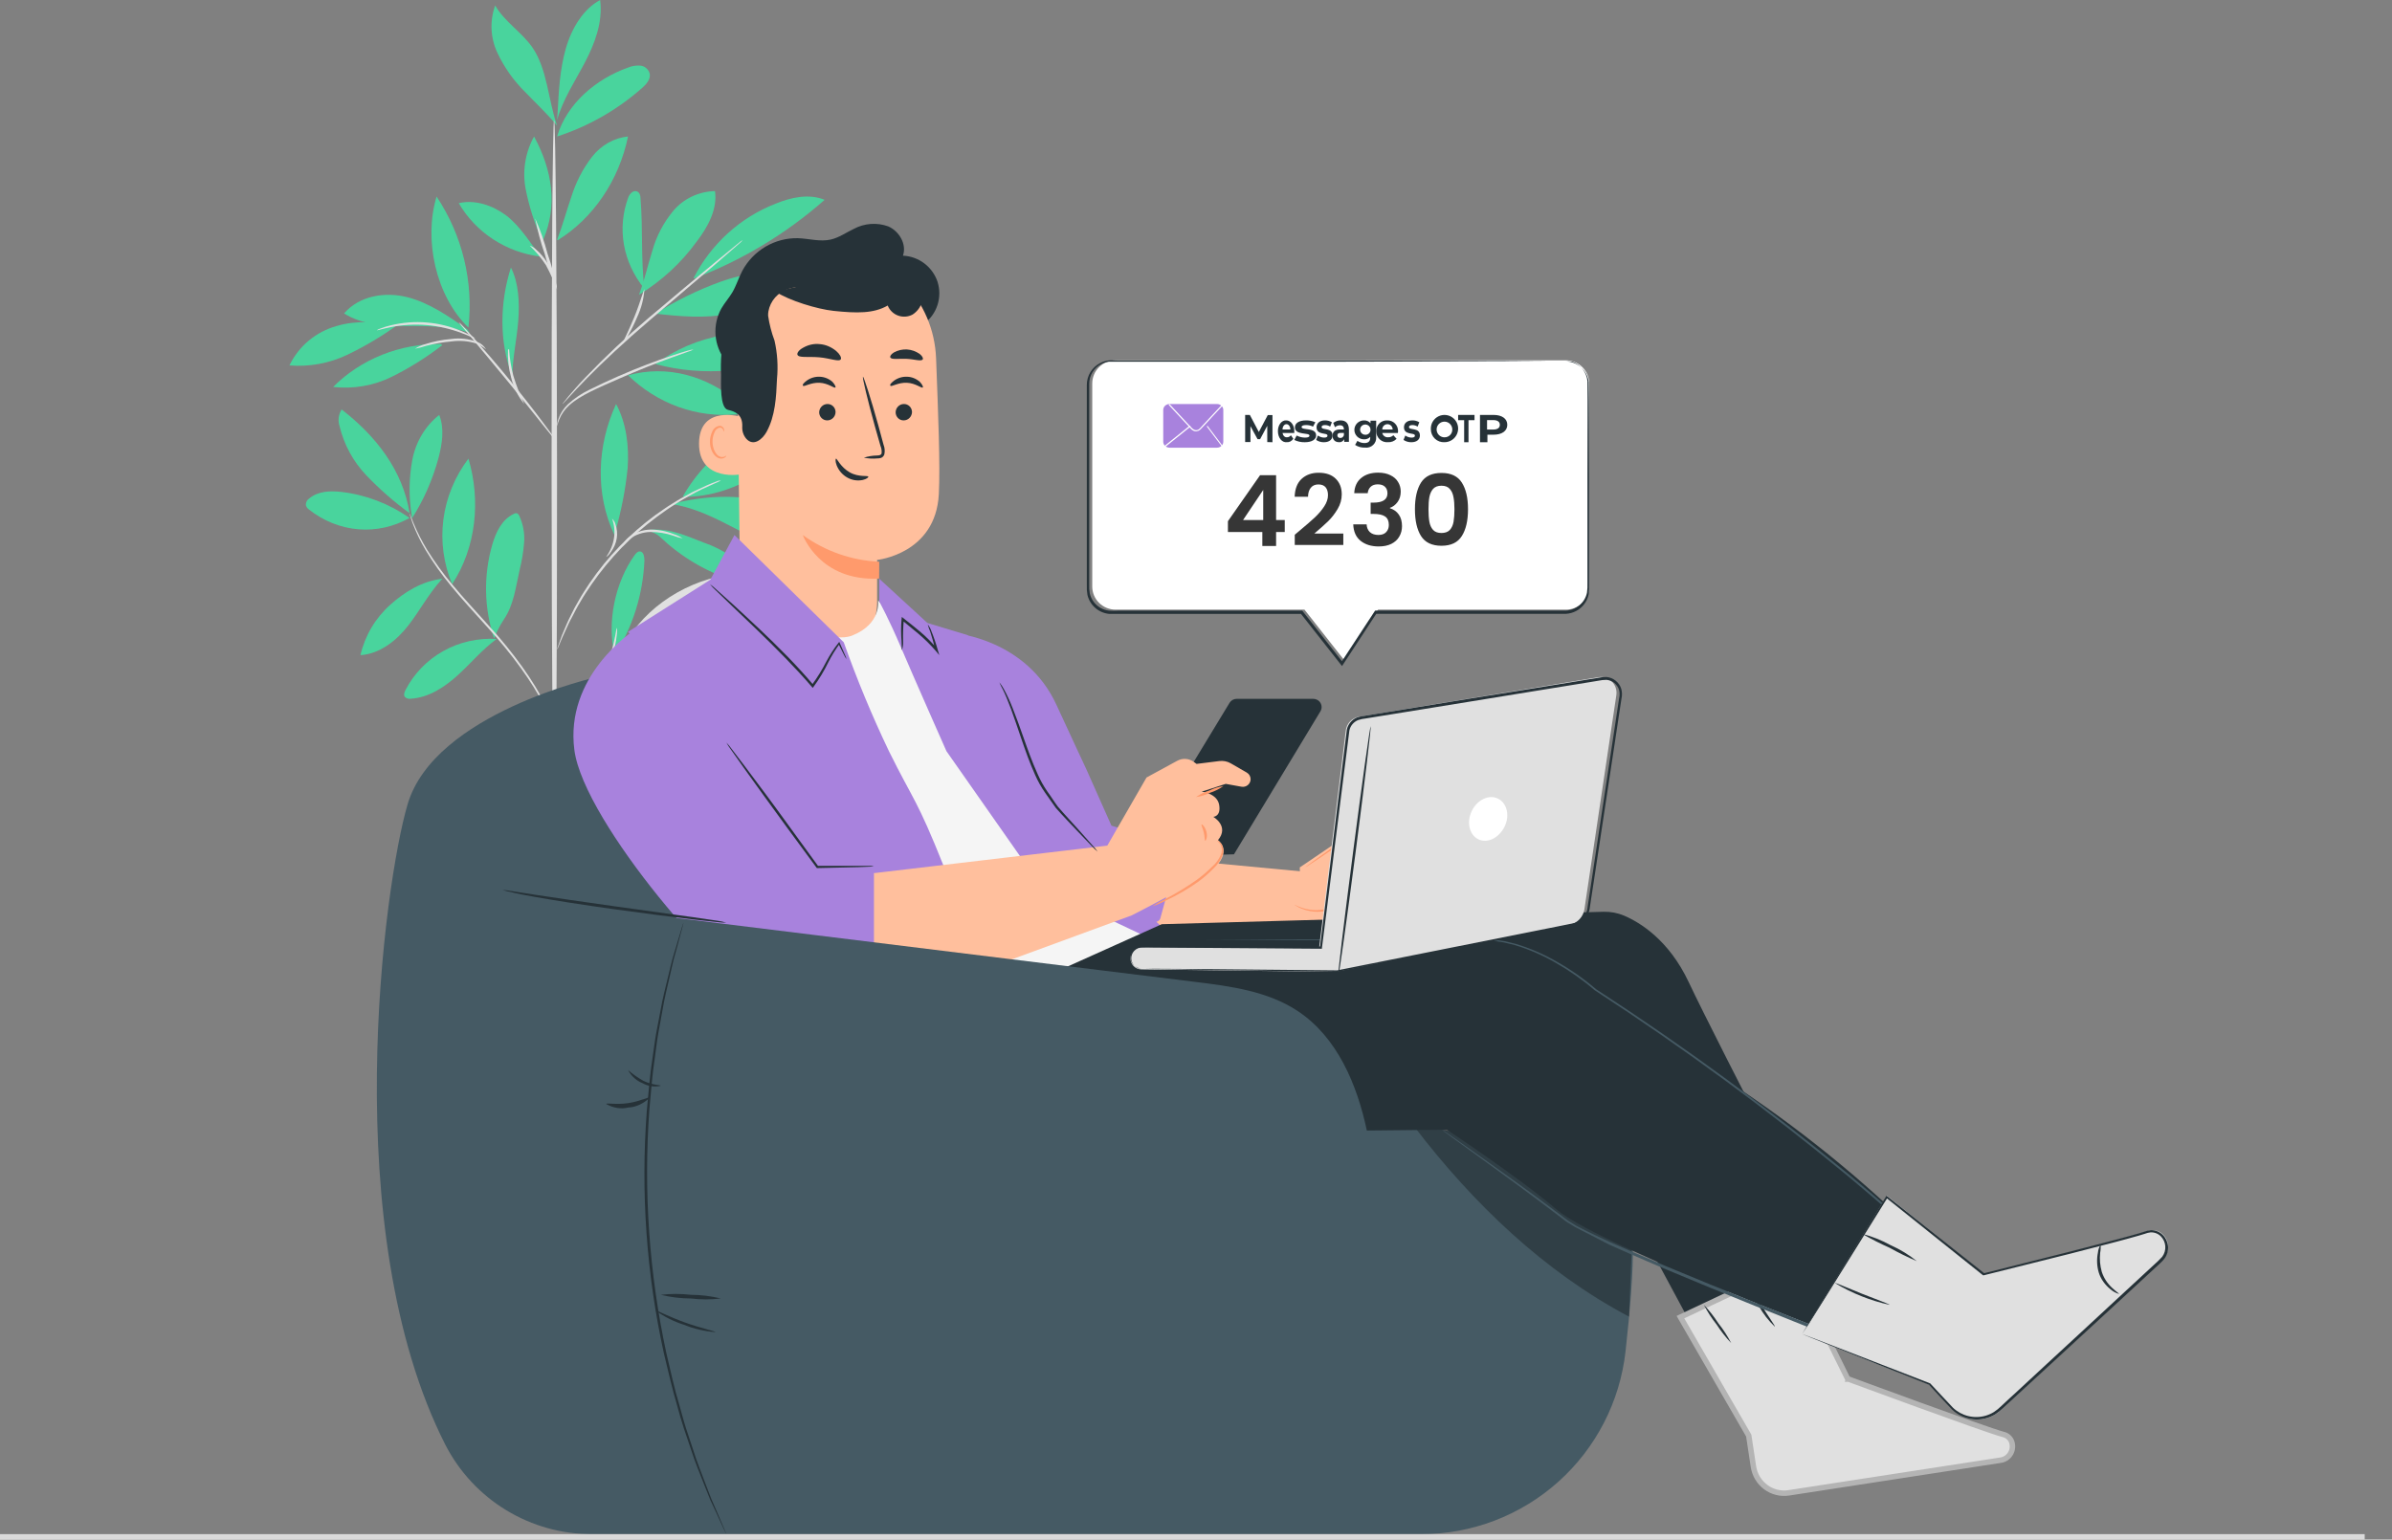 <svg width="438" height="282" viewBox="0 0 438 282" fill="none" xmlns="http://www.w3.org/2000/svg">
<rect x="0" y="0" width="438" height="282" fill="#808080" stroke="none"/>
<path d="M75 94.866C71.221 92.242 66.949 90.613 62.514 90.103C60.471 89.87 58.244 89.938 56.611 91.313C56.422 91.432 56.265 91.605 56.158 91.815C56.05 92.025 55.996 92.263 56 92.504C56.095 92.847 56.3 93.14 56.577 93.327C59.229 95.422 62.347 96.673 65.595 96.944C68.842 97.215 72.094 96.497 75 94.866Z" fill="#49D49D"/>
<path d="M75 94C72.174 91.938 69.538 89.633 67.123 87.11C64.691 84.572 62.982 81.44 62.171 78.034C62.011 77.531 61.962 76.999 62.029 76.475C62.095 75.952 62.275 75.448 62.556 75C68.834 79.847 73.777 86.178 75 94Z" fill="#49D49D"/>
<path d="M75.365 94.281C74.838 90.961 74.882 87.564 75.495 84.261C76.124 80.936 77.885 77.987 80.43 76C81.4 78.478 80.98 81.287 80.3 83.856C79.235 87.832 77.582 91.596 75.403 95" fill="#49D49D"/>
<path d="M81 106C77.356 106.435 74.186 108.329 71.466 110.765C68.726 113.218 66.818 116.442 66 120C69.577 119.779 72.656 117.293 74.81 114.505C76.965 111.716 78.537 108.665 80.95 106.057" fill="#49D49D"/>
<path d="M82.794 107C81.221 103.235 80.67 99.16 81.19 95.144C81.711 91.127 83.287 87.297 85.776 84C88.047 91.632 87.217 100.253 82.794 107Z" fill="#49D49D"/>
<path d="M90.923 117.034C87.509 116.824 84.108 117.6 81.143 119.263C78.178 120.927 75.782 123.405 74.253 126.389C74.049 126.788 73.861 127.303 74.143 127.66C74.287 127.796 74.463 127.897 74.656 127.952C74.85 128.007 75.053 128.015 75.251 127.976C78.532 127.768 81.446 125.84 83.85 123.647C86.253 121.454 88.341 118.92 91 117" fill="#49D49D"/>
<path d="M90.486 117C88.626 111.389 88.51 105.396 90.151 99.725C90.803 97.5 91.889 95.157 94.078 94.122C94.166 94.066 94.266 94.029 94.37 94.011C94.475 93.994 94.582 93.997 94.685 94.02C94.86 94.111 94.995 94.259 95.065 94.436C95.793 95.991 96.104 97.691 95.969 99.385C95.84 101.075 95.565 102.753 95.146 104.402C94.449 107.467 94.087 110.769 92.296 113.409C91.872 114.045 91.491 114.706 91.156 115.387C90.812 116.058 90.812 116.295 90.504 116.83" fill="#49D49D"/>
<path d="M112.552 120C111.078 113.973 112.647 106.657 116.179 101.715C116.439 101.351 116.786 100.961 117.212 101.003C117.858 101.063 118 101.995 118 102.699C117.731 108.901 115.843 114.897 112.552 120Z" fill="#49D49D"/>
<path d="M114 121.297C117.773 122.173 121.693 122.231 125.491 121.468C129.289 120.704 132.874 119.137 136 116.874C132.321 115.045 128.112 114.535 124.094 115.431C120.111 116.326 116.47 118.09 114 121.297Z" fill="#E0E0E0"/>
<path d="M115 117C119.351 109.992 127.693 105.409 136 105C135.047 108.34 132.269 110.933 129.132 112.506C125.994 114.078 122.497 114.753 119.045 115.419C117.706 115.677 115.863 115.961 115 117Z" fill="#E0E0E0"/>
<path d="M112.603 97.593C113.742 93.74 114.521 89.767 114.93 85.736C115.209 81.688 114.689 77.467 112.812 74C109.307 81.584 108.935 90.468 112.51 98" fill="#49D49D"/>
<path d="M125 90.996C129.693 82.628 139.284 75.94 149 75C145.258 84.135 135.044 91.188 125 90.996Z" fill="#49D49D"/>
<path d="M123 92.331C129.643 93.344 135.308 97.598 141.546 100.173C142.855 100.812 144.31 101.088 145.761 100.975C146.432 100.967 147.084 100.753 147.629 100.362C148.175 99.971 148.587 99.422 148.811 98.789C149.036 98.156 149.061 97.47 148.883 96.822C148.705 96.174 148.334 95.597 147.818 95.167C146.938 94.355 145.903 93.729 144.775 93.327C138.031 90.499 130.747 90.431 123.624 92.145" fill="#49D49D"/>
<path d="M119 97.326C120.519 97.762 121.037 98.557 122.234 99.584C126.327 103.091 131.169 105.597 136.382 106.906C136.916 107.043 137.629 107.094 137.901 106.606C138.172 106.119 137.833 105.657 137.527 105.272C135.257 102.583 132.307 100.564 128.989 99.43C125.73 98.207 122.896 96.727 119 97.043" fill="#49D49D"/>
<path d="M115 68.738C117.662 71.33 120.809 73.305 124.237 74.537C127.665 75.769 131.3 76.231 134.907 75.892C135.237 75.897 135.559 75.777 135.812 75.553C136.315 74.971 135.714 74.084 135.129 73.606C129.276 68.791 122.187 66.791 115 68.738Z" fill="#49D49D"/>
<path d="M120 66.698C123.687 63.965 127.964 62.147 132.483 61.393C137.002 60.64 141.633 60.972 146 62.364C142.6 65.539 138.233 67.467 133.608 67.834C129.04 68.258 124.433 67.868 120 66.681" fill="#49D49D"/>
<path d="M118 53C117.322 47.012 117.764 42.289 117.283 36.275C117.283 35.794 117.116 35.221 116.595 35.044C115.868 34.808 115.259 35.575 115.023 36.216C114.006 39.001 113.743 41.948 114.253 44.833C114.764 47.718 116.036 50.466 117.971 52.865" fill="#49D49D"/>
<path d="M117 54C121.161 51.45 124.748 48.143 127.556 44.27C129.638 41.56 131.397 38.306 130.922 35C129.454 35.036 128.013 35.375 126.698 35.995C125.383 36.614 124.227 37.499 123.31 38.587C121.492 40.774 120.172 43.295 119.432 45.991C118.589 48.658 117.996 51.384 117 54Z" fill="#49D49D"/>
<path d="M127.116 51C135.852 47.696 143.941 42.82 151 36.604C148.143 35.431 144.874 36.131 142.026 37.305C135.556 39.82 130.211 44.67 127 50.941" fill="#49D49D"/>
<path d="M120.008 57.448C124.495 57.973 129.049 58.337 133.502 57.519C137.955 56.702 142.013 54.915 146.104 53.075C146.456 52.967 146.756 52.722 146.945 52.39C147.011 52.189 147.018 51.972 146.964 51.767C146.91 51.562 146.797 51.379 146.642 51.243C146.325 50.984 145.958 50.801 145.567 50.71C141.122 49.404 136.325 50.017 131.956 51.599C127.789 53.106 123.782 55.07 120 57.457" fill="#49D49D"/>
<path d="M93.724 68.698C91.379 62.534 91.527 55.348 93.557 49C94.987 51.831 95.161 55.432 94.897 58.791C94.633 62.149 93.847 65.625 93.802 69" fill="#49D49D"/>
<path d="M80.669 63.002C76.987 62.957 73.335 63.634 69.948 64.99C66.561 66.347 63.513 68.352 61 70.878C64.709 71.294 68.465 70.639 71.767 69C75.047 67.369 78.141 65.428 81 63.207" fill="#49D49D"/>
<path d="M73 59.367C69.115 59.058 65.379 58.586 61.651 59.711C59.767 60.234 58.02 61.15 56.527 62.396C55.034 63.643 53.831 65.19 53 66.934C56.666 67.226 60.344 66.544 63.65 64.959C66.932 63.376 70.061 61.504 73 59.367Z" fill="#49D49D"/>
<path d="M85.567 60.324C82.108 57.899 78.552 55.427 74.522 54.418C70.491 53.409 65.811 54.159 63 57.408C66.27 59.463 70.223 59.704 74.011 59.704C77.8 59.704 82.436 59.648 86 61" fill="#49D49D"/>
<path d="M85.773 60C79.804 54.24 77.544 43.886 79.944 36C84.664 43.093 86.725 51.578 85.773 60Z" fill="#49D49D"/>
<path d="M102 43.931C103.009 41.354 103.721 38.649 104.628 36.02C105.456 33.371 106.724 30.913 108.367 28.771C110.041 26.606 112.424 25.252 115 25C114.176 28.975 112.606 32.718 110.39 35.989C108.175 39.261 105.363 41.989 102.133 44" fill="#49D49D"/>
<path d="M99 47C97.188 44.561 95.095 41.251 92.648 39.434C90.2 37.617 86.998 36.514 84 37.211C85.55 39.873 87.713 42.145 90.317 43.844C92.921 45.543 95.894 46.624 99 47Z" fill="#49D49D"/>
<path d="M99.218 43.931C97.871 40.933 96.873 37.797 96.243 34.582C95.633 31.309 96.179 27.931 97.792 25C101.101 31.096 102.192 37.638 99.429 44" fill="#49D49D"/>
<path d="M102.008 25C103.784 18.947 109.185 14.433 115.014 12.375C115.735 12.07 116.516 11.948 117.292 12.02C117.679 12.065 118.044 12.227 118.342 12.486C118.64 12.744 118.857 13.088 118.967 13.473C119.176 14.511 118.347 15.436 117.569 16.119C113.014 20.136 107.718 23.157 102 25" fill="#49D49D"/>
<path d="M102.104 20.697C102.305 16.725 102.521 12.693 103.594 8.931C104.666 5.17 106.81 1.645 109.893 0C110.422 4.006 108.91 7.995 107.101 11.442C105.291 14.888 103.095 18.151 102 22" fill="#49D49D"/>
<path d="M102 23C100.397 18.427 100.233 12.615 97.447 8.63C95.489 5.849 92.356 3.951 90.671 1C89.654 3.83 89.797 6.936 91.072 9.665C92.337 12.363 94.082 14.82 96.226 16.921C98.293 19.078 100.069 20.709 101.991 23" fill="#49D49D"/>
<path d="M101.54 152C101.261 152 101.021 122.891 101.001 87.004C100.981 51.117 101.181 22 101.46 22C101.739 22 101.979 51.1 101.999 87.004C102.019 122.908 101.799 152 101.54 152Z" fill="#E0E0E0"/>
<path d="M127 64C126.66 64.187 126.302 64.334 125.932 64.438L122.97 65.502C120.467 66.396 117.062 67.728 113.349 69.364C109.636 71 106.199 72.421 104.221 74.254C103.434 74.959 102.808 75.849 102.394 76.856C102.11 77.571 102.06 78.009 102.019 78C101.977 77.991 102.019 77.893 102.019 77.687C102.059 77.382 102.129 77.082 102.227 76.793C102.6 75.725 103.213 74.773 104.013 74.022C105.21 72.934 106.548 72.036 107.984 71.358C109.57 70.571 111.322 69.739 113.191 68.926C116.912 67.29 120.367 66.011 122.886 65.18C124.138 64.76 125.173 64.447 125.882 64.241C126.248 64.128 126.622 64.047 127 64Z" fill="#E0E0E0"/>
<path d="M136 44C136 44 135.894 44.126 135.674 44.329L134.712 45.171L131.096 48.314L119.055 58.586C114.362 62.589 110.296 66.406 107.482 69.279C106.07 70.712 104.968 71.9 104.209 72.734L103.327 73.686C103.124 73.906 103.009 74.015 103.001 73.998C102.992 73.981 103.071 73.864 103.256 73.636C103.442 73.409 103.706 73.055 104.068 72.625C104.791 71.782 105.832 70.543 107.244 69.077C110.868 65.292 114.695 61.689 118.711 58.283C123.43 54.297 127.717 50.699 130.84 48.129L134.545 45.095L135.568 44.253C135.7 44.151 135.845 44.066 136 44Z" fill="#E0E0E0"/>
<path d="M114.012 63C113.868 62.941 115.043 60.778 116.155 58.05C117.268 55.323 117.856 53 118 53C117.878 54.765 117.419 56.503 116.64 58.151C116.14 59.34 115.562 60.507 114.909 61.645C114.685 62.127 114.384 62.583 114.012 63Z" fill="#E0E0E0"/>
<path d="M102 81C101.72 80.734 101.47 80.439 101.256 80.121L99.342 77.747C97.745 75.742 95.531 72.972 93.045 69.938C90.559 66.905 88.282 64.179 86.622 62.218L84.671 59.879C84.422 59.606 84.197 59.311 84 59C84.295 59.235 84.565 59.497 84.808 59.783C85.306 60.31 86.005 61.075 86.867 62.034C88.582 63.95 90.904 66.65 93.399 69.683C95.894 72.717 98.062 75.522 99.596 77.597C100.367 78.626 100.984 79.461 101.41 80.05C101.637 80.348 101.835 80.666 102 81Z" fill="#E0E0E0"/>
<path d="M96 74C94.836 72.594 94.002 70.897 93.57 69.058C93.118 67.43 92.933 65.728 93.022 64.029H93.216C93.128 64.417 93.066 64.62 93.03 64.611C92.995 64.601 93.03 64.388 93.03 64H93.225C93.324 65.641 93.584 67.266 94.003 68.845C94.546 70.617 95.214 72.341 96 74Z" fill="#E0E0E0"/>
<path d="M89 64C88.485 63.573 87.922 63.219 87.323 62.948C85.808 62.458 84.213 62.319 82.645 62.541C81.058 62.677 79.485 62.953 77.94 63.365C77.306 63.584 76.657 63.752 76 63.867C76.577 63.496 77.201 63.218 77.852 63.043C79.401 62.538 80.996 62.221 82.61 62.095C84.237 61.864 85.892 62.056 87.438 62.654C88.087 62.894 88.639 63.37 89 64Z" fill="#E0E0E0"/>
<path d="M87 61.992C87 62.069 86.032 61.564 84.458 60.975C82.407 60.214 80.279 59.731 78.121 59.538C75.96 59.364 73.788 59.486 71.654 59.9C70.02 60.223 69.061 60.566 69 60.48C69.212 60.344 69.438 60.239 69.674 60.166C70.302 59.923 70.943 59.726 71.594 59.576C75.92 58.534 80.429 58.911 84.562 60.661C85.182 60.924 85.788 61.225 86.377 61.564C86.603 61.673 86.813 61.817 87 61.992Z" fill="#E0E0E0"/>
<path d="M102 53C101.088 50.889 100.337 48.732 99.753 46.543C99.006 44.394 98.42 42.209 98 40C98.926 42.105 99.68 44.26 100.257 46.448C101.005 48.599 101.588 50.788 102 53Z" fill="#E0E0E0"/>
<path d="M102 53C101.411 51.474 100.734 49.997 99.973 48.579C99.111 47.249 98.113 46.047 97 45C97.425 45.123 97.819 45.361 98.15 45.694C98.993 46.417 99.727 47.298 100.322 48.301C101.227 49.668 101.806 51.289 102 53Z" fill="#E0E0E0"/>
<path d="M102 136C101.948 136 101.862 135.311 101.535 134.091C101.045 132.371 100.384 130.701 99.563 129.105C97.522 125.044 93.818 119.856 89.116 114.735C86.782 112.129 84.517 109.69 82.596 107.327C80.871 105.259 79.314 103.064 77.937 100.76C77.012 99.205 76.222 97.576 75.577 95.892C75.362 95.295 75.207 94.824 75.121 94.496C75.058 94.337 75.018 94.17 75 94C75 94 75.25 94.664 75.732 95.833C76.429 97.508 77.252 99.129 78.195 100.685C79.602 102.947 81.174 105.108 82.898 107.151C84.827 109.48 87.092 111.918 89.434 114.525C94.154 119.696 97.849 124.918 99.83 129.046C100.638 130.656 101.262 132.348 101.69 134.091C101.804 134.569 101.893 135.051 101.957 135.538C101.984 135.69 101.999 135.845 102 136Z" fill="#E0E0E0"/>
<path d="M125 110.004C124.612 110.255 124.209 110.48 123.791 110.677C122.704 111.295 121.66 111.986 120.667 112.747C119.204 113.887 117.832 115.14 116.564 116.495C115.117 118.019 113.636 119.791 112.121 121.682C109.091 125.489 106.256 128.854 104.562 131.545C103.875 132.594 103.241 133.677 102.664 134.79C102.467 135.207 102.245 135.61 102 136C102 136 102 135.881 102.111 135.659C102.221 135.438 102.323 135.114 102.511 134.714C103.042 133.569 103.642 132.456 104.307 131.383C105.958 128.632 108.767 125.217 111.789 121.418C113.313 119.518 114.811 117.747 116.283 116.231C117.578 114.873 118.984 113.628 120.489 112.508C121.505 111.758 122.584 111.097 123.715 110.532C124.115 110.336 124.447 110.209 124.66 110.115C124.872 110.021 124.991 109.987 125 110.004Z" fill="#E0E0E0"/>
<path d="M125 119.029C124.154 119.21 123.296 119.333 122.432 119.395C120.373 119.595 118.338 119.982 116.354 120.552C114.392 121.177 112.552 122.117 110.909 123.332C109.651 124.273 109.06 125.055 109 124.997C109.094 124.788 109.225 124.597 109.385 124.431C109.783 123.945 110.231 123.499 110.721 123.099C112.342 121.785 114.208 120.785 116.217 120.153C118.229 119.572 120.303 119.218 122.398 119.096C123.261 118.997 124.132 118.974 125 119.029Z" fill="#E0E0E0"/>
<path d="M110.011 124C109.88 123.92 110.979 122.094 111.834 119.638C112.689 117.181 112.819 114.982 112.965 115C113.023 115.475 113.009 115.957 112.925 116.428C112.802 117.571 112.561 118.695 112.208 119.779C111.84 120.857 111.368 121.888 110.8 122.856C110.593 123.28 110.326 123.665 110.011 124Z" fill="#E0E0E0"/>
<path d="M132 88C131.878 88.093 131.742 88.166 131.597 88.218L130.423 88.755C129.903 88.973 129.274 89.258 128.57 89.593C127.865 89.929 127.035 90.34 126.171 90.851L124.804 91.631C124.326 91.907 123.856 92.234 123.353 92.545C122.347 93.157 121.332 93.912 120.258 94.683C115.63 98.121 111.596 102.293 108.315 107.034C107.577 108.141 106.856 109.181 106.286 110.204C105.984 110.715 105.682 111.202 105.447 111.68L104.717 113.08C104.231 113.919 103.879 114.799 103.535 115.52C103.191 116.241 102.931 116.87 102.696 117.398C102.461 117.927 102.327 118.279 102.201 118.598C102.145 118.737 102.078 118.872 102 119C102.019 118.85 102.059 118.703 102.117 118.564C102.226 118.245 102.369 117.834 102.545 117.34C102.761 116.69 103.01 116.052 103.292 115.428C103.61 114.69 103.946 113.835 104.424 112.912L105.128 111.495C105.38 111.009 105.682 110.514 105.967 110.003C106.537 108.955 107.25 107.906 107.98 106.783C111.255 101.984 115.322 97.776 120.007 94.339C121.105 93.576 122.129 92.822 123.152 92.218C123.663 91.907 124.141 91.589 124.62 91.32L126.012 90.566C126.85 90.063 127.689 89.727 128.452 89.35C129.216 88.973 129.811 88.738 130.339 88.511L131.555 88.05C131.701 88.018 131.85 88.001 132 88Z" fill="#E0E0E0"/>
<path d="M114 100C114.179 99.421 114.532 98.909 115.014 98.529C116.148 97.571 117.589 97.03 119.088 97C120.562 97.002 122.022 97.287 123.384 97.84C123.957 98.02 124.501 98.278 125 98.605C124.413 98.494 123.838 98.331 123.281 98.118C121.936 97.67 120.525 97.44 119.105 97.437C117.697 97.465 116.336 97.933 115.22 98.773C114.786 99.155 114.379 99.565 114 100Z" fill="#E0E0E0"/>
<path d="M111 101.998C112.528 99.839 112.912 97.35 112.08 95C112.388 95.294 112.595 95.637 112.685 96.001C113.302 97.726 113.006 99.555 111.853 101.13C111.464 101.724 111.054 102.029 111 101.998Z" fill="#E0E0E0"/>
<path d="M81 141C81.643 152.16 85.065 163.524 90.329 175H113.227C118.247 163.635 121.435 152.296 122 141H81Z" fill="#E0E0E0"/>
<path d="M118 162.51C118 162.776 111.065 163 102.5 163C93.935 163 87 162.776 87 162.51C87 162.245 93.935 162 102.5 162C111.065 162 118 162.224 118 162.51Z" fill="#FAFAFA"/>
<path d="M102.5 148C103.167 151.661 103.167 155.339 102.5 159C101.833 155.339 101.833 151.661 102.5 148Z" fill="#FAFAFA"/>
<path d="M114.5 148C114.945 149.825 115.093 151.664 114.944 153.5C115.093 155.336 114.945 157.175 114.5 159C114.055 157.175 113.907 155.336 114.056 153.5C113.907 151.664 114.055 149.825 114.5 148Z" fill="#FAFAFA"/>
<path d="M121 148.49C121 148.776 112.269 149 101.496 149C90.723 149 82 148.776 82 148.49C82 148.204 90.723 148 101.496 148C112.269 148 121 148.224 121 148.49Z" fill="#FAFAFA"/>
<path d="M171.688 51.652C171.238 50.294 170.39 49.107 169.256 48.246C168.122 47.385 166.756 46.891 165.338 46.83C166.073 44.748 164.661 42.346 162.655 41.469C161.626 41.093 160.531 40.941 159.44 41.021C158.348 41.1 157.286 41.411 156.321 41.933C154.926 42.599 153.623 43.526 152.143 43.871C150.163 44.327 148.116 43.694 146.094 43.627C144.018 43.587 141.972 44.124 140.179 45.178C138.385 46.232 136.914 47.763 135.924 49.604C135.248 50.894 134.83 52.318 134.086 53.574C133.484 54.577 132.699 55.454 132.106 56.466C131.277 57.947 130.901 59.641 131.022 61.337C131.144 63.033 131.76 64.655 132.791 66L161.277 59.399C162.447 60.216 163.842 60.644 165.265 60.623C166.688 60.602 168.07 60.133 169.216 59.282C170.363 58.431 171.217 57.239 171.66 55.875C172.104 54.51 172.113 53.04 171.688 51.669V51.652Z" fill="#263238"/>
<path d="M238.974 159.674L210.638 157L209 171L241 169.942L238.974 159.674Z" fill="#FFBF9D"/>
<path d="M260.307 167.498C260.128 167.761 259.879 167.964 259.589 168.081C259.3 168.198 258.985 168.224 258.681 168.156C258.551 168.12 258.425 168.069 258.305 168.005C257.449 167.57 257.834 165.713 257.834 165.713L253.71 164.309C253.71 164.309 247.652 167.081 245.325 169.204C242.997 171.328 238.308 168.529 238.308 168.529L238 158.881L246.899 152.848C246.899 152.848 246.351 153.212 247.096 151.96C247.84 150.707 250.21 151.595 250.21 151.595C250.698 150.982 252.332 151 252.332 151L259.032 152.937C259.715 153.134 260.346 153.487 260.88 153.972C261.413 154.456 261.834 155.059 262.113 155.735L264.278 160.951C264.278 160.951 265.287 164.62 264.919 165.393C264.763 165.704 264.503 165.944 264.187 166.068C263.872 166.193 263.523 166.193 263.208 166.068C263.208 166.068 262.523 168.254 261.95 168.245C261.371 168.118 260.82 167.88 260.324 167.543L260.307 167.498Z" fill="#FFBF9D"/>
<path d="M247.393 168.487C247.55 168.414 247.7 168.326 247.842 168.223L249.088 167.441C250.654 166.492 252.269 165.644 253.925 164.902H253.825L257.822 166.376L257.706 166.158C257.644 166.527 257.617 166.902 257.623 167.277C257.619 167.687 257.726 168.089 257.93 168.433C258.063 168.609 258.239 168.738 258.437 168.806C258.618 168.893 258.813 168.939 259.011 168.942C259.418 168.943 259.813 168.785 260.124 168.496C260.202 168.424 260.275 168.345 260.34 168.26L260.39 168.196L260.133 168.251L260.257 168.333C260.418 168.443 260.584 168.544 260.756 168.633C260.93 168.729 261.111 168.812 261.296 168.879C261.393 168.92 261.493 168.95 261.595 168.969C261.723 169.01 261.858 169.01 261.986 168.969C262.19 168.845 262.359 168.663 262.476 168.442C262.584 168.255 262.681 168.06 262.767 167.859C262.939 167.46 263.088 167.05 263.216 166.631L262.95 166.768C263.218 166.884 263.51 166.917 263.794 166.864C264.078 166.811 264.344 166.674 264.562 166.467C264.787 166.244 264.934 165.942 264.977 165.612C265.008 165.31 265.008 165.005 264.977 164.702C264.831 163.543 264.609 162.397 264.313 161.272L263.191 158.424L262.484 156.605C262.267 155.982 261.988 155.387 261.653 154.83C261.299 154.29 260.846 153.834 260.324 153.493C259.804 153.178 259.244 152.951 258.662 152.82L252.521 151H252.471C252.088 151.005 251.707 151.048 251.332 151.127C250.932 151.186 250.559 151.384 250.269 151.691H250.51C250.197 151.464 249.838 151.323 249.464 151.282C249.091 151.24 248.713 151.3 248.366 151.455C247.747 151.8 247.274 152.393 247.044 153.111L247.111 153.02L241.152 157.251L239.548 158.424C239.356 158.555 239.173 158.701 239 158.861C239.21 158.764 239.41 158.646 239.598 158.506L241.26 157.414L247.285 153.32V153.266C247.491 152.644 247.903 152.13 248.44 151.828C248.737 151.704 249.056 151.66 249.371 151.699C249.687 151.739 249.989 151.861 250.252 152.055L250.385 152.146L250.493 152.019C250.726 151.793 251.015 151.647 251.324 151.601C251.672 151.527 252.025 151.49 252.379 151.491L258.504 153.384C259.042 153.508 259.56 153.719 260.041 154.012C260.512 154.324 260.919 154.739 261.238 155.231C261.55 155.758 261.807 156.323 262.002 156.914C262.243 157.515 262.476 158.115 262.717 158.734L263.839 161.582C264.13 162.682 264.35 163.804 264.495 164.939C264.52 165.202 264.52 165.467 264.495 165.73C264.466 165.955 264.366 166.161 264.213 166.313C264.051 166.462 263.855 166.561 263.646 166.599C263.437 166.637 263.222 166.614 263.025 166.531L262.825 166.458L262.759 166.668C262.643 167.069 262.502 167.462 262.335 167.841C262.219 168.191 262.025 168.504 261.77 168.751C261.712 168.759 261.653 168.759 261.595 168.751L261.354 168.678C261.188 168.615 261.022 168.533 260.856 168.451C260.693 168.366 260.535 168.272 260.382 168.169L260.266 168.096L260.008 168.151V168.205C259.954 168.27 259.896 168.331 259.834 168.387C259.602 168.606 259.308 168.731 259.002 168.742C258.848 168.741 258.696 168.707 258.554 168.642C258.415 168.606 258.292 168.519 258.205 168.396C257.931 167.793 257.866 167.101 258.022 166.449V166.276L257.881 166.231L253.875 164.812H253.825H253.775C252.121 165.584 250.516 166.477 248.972 167.486C248.432 167.841 248.025 168.132 247.751 168.342C247.628 168.381 247.509 168.43 247.393 168.487Z" fill="#FF9A6C"/>
<path d="M251 155C251.645 155.418 252.343 155.747 253.076 155.98C254.859 156.646 256.721 157.078 258.617 157.264L258.412 157.078C258.48 157.433 258.54 157.796 258.634 158.168C259.117 160.264 260.001 162.248 261.238 164.014C261.611 164.542 262.02 165.045 262.463 165.517C262.778 165.855 262.974 166.016 262.999 165.999C263.025 165.982 262.37 165.196 261.501 163.836C260.372 162.062 259.552 160.111 259.076 158.066C258.991 157.712 258.923 157.348 258.863 157.011V156.833H258.693C256.831 156.653 254.994 156.276 253.213 155.71C252.489 155.431 251.751 155.194 251 155Z" fill="#FF9A6C"/>
<path d="M257 160C257.161 162.684 258.234 165.193 259.994 167C260.086 166.912 259.055 165.584 258.236 163.648C257.417 161.712 257.113 159.976 257 160Z" fill="#FF9A6C"/>
<path d="M237 165.684C237 165.684 237.062 165.753 237.203 165.849C237.412 165.986 237.63 166.111 237.855 166.222C238.708 166.633 239.631 166.886 240.577 166.969C242.031 167.099 243.491 166.819 244.789 166.161C246.445 165.326 247.755 163.951 248.499 162.271L248.217 162.401C249.842 162.978 251.542 163.323 253.266 163.426C253.906 163.461 254.547 163.461 255.187 163.426C255.828 163.428 256.465 163.325 257.072 163.122C257.412 163.01 257.697 162.778 257.874 162.471C257.949 162.313 257.991 162.141 257.999 161.967C258.006 161.793 257.979 161.619 257.918 161.455C257.793 161.13 257.543 160.868 257.222 160.725L256.447 160.395C254.394 159.527 252.499 158.893 250.904 158.381C249.31 157.868 247.988 157.512 247.08 157.287C246.613 157.142 246.132 157.046 245.644 157C246.095 157.181 246.557 157.334 247.027 157.46C247.908 157.738 249.213 158.146 250.799 158.693C252.385 159.24 254.244 159.935 256.279 160.795L257.046 161.125C257.253 161.221 257.414 161.392 257.495 161.602C257.54 161.708 257.563 161.822 257.563 161.937C257.563 162.051 257.54 162.165 257.495 162.271C257.366 162.481 257.162 162.636 256.923 162.705C256.354 162.887 255.758 162.975 255.16 162.966C254.543 162.966 253.918 162.966 253.283 162.966C251.603 162.864 249.945 162.531 248.358 161.976L248.155 161.906L248.076 162.097C247.368 163.702 246.125 165.02 244.551 165.831C243.32 166.475 241.934 166.775 240.542 166.7C239.633 166.642 238.74 166.436 237.899 166.092C237.317 165.866 237.018 165.684 237 165.684Z" fill="#FF9A6C"/>
<path d="M147.963 123C144.644 122.926 141.486 121.537 139.166 119.133C136.847 116.728 135.551 113.499 135.556 110.138L135.028 67.486C134.535 56.036 140.526 46.19 151.529 46H152.55C162.805 46.439 171.008 54.994 171.408 65.668C171.783 75.601 172.183 85.189 171.91 90.496C171.34 101.489 160.609 102.557 160.609 102.557C160.609 102.557 160.609 106.649 160.609 109.879C160.637 111.579 160.332 113.266 159.711 114.845C159.091 116.424 158.167 117.863 156.993 119.077C155.819 120.292 154.419 121.259 152.873 121.922C151.328 122.585 149.667 122.931 147.989 122.94L147.963 123Z" fill="#FFBF9D"/>
<path d="M161 102.891C155.952 102.662 151.084 100.961 147 98C147 98 150.072 106.525 160.974 105.974L161 102.891Z" fill="#FF9A6C"/>
<path d="M167 75.47C166.989 75.873 166.828 76.257 166.548 76.542C166.269 76.827 165.894 76.99 165.5 76.999C165.307 77.006 165.114 76.973 164.934 76.903C164.753 76.832 164.588 76.725 164.448 76.589C164.309 76.452 164.197 76.287 164.12 76.106C164.043 75.924 164.002 75.728 164 75.53C164.004 75.124 164.164 74.737 164.445 74.451C164.725 74.165 165.104 74.003 165.5 74.001C165.693 73.995 165.885 74.028 166.065 74.099C166.245 74.17 166.41 74.277 166.549 74.414C166.689 74.55 166.8 74.714 166.878 74.895C166.955 75.077 166.997 75.272 167 75.47Z" fill="#263238"/>
<path d="M168.974 70.97C168.779 71.185 167.675 70.175 166.053 70.109C164.432 70.044 163.218 70.895 163.048 70.661C162.878 70.427 163.175 70.165 163.702 69.726C164.42 69.212 165.266 68.96 166.121 69.005C166.963 69.031 167.774 69.36 168.431 69.941C168.915 70.465 169.067 70.867 168.974 70.97Z" fill="#263238"/>
<path d="M153 75.479C152.993 75.881 152.832 76.266 152.55 76.55C152.269 76.834 151.889 76.995 151.492 77C151.298 77.003 151.105 76.968 150.925 76.895C150.744 76.822 150.58 76.714 150.441 76.576C150.303 76.439 150.192 76.275 150.116 76.094C150.041 75.913 150.001 75.718 150 75.522C150.007 75.119 150.168 74.734 150.45 74.45C150.731 74.166 151.111 74.005 151.508 74C151.703 73.996 151.896 74.031 152.077 74.103C152.257 74.175 152.422 74.283 152.561 74.421C152.7 74.559 152.811 74.723 152.886 74.905C152.961 75.087 153 75.281 153 75.479Z" fill="#263238"/>
<path d="M152.975 70.97C152.779 71.185 151.667 70.175 150.054 70.109C148.441 70.044 147.218 70.895 147.049 70.661C146.879 70.427 147.167 70.165 147.702 69.726C148.42 69.212 149.267 68.96 150.122 69.005C150.963 69.035 151.773 69.363 152.431 69.941C152.907 70.465 153.068 70.876 152.975 70.97Z" fill="#263238"/>
<path d="M158.182 83.829C158.975 83.576 159.792 83.442 160.614 83.43C160.996 83.43 161.393 83.331 161.432 83.023C161.479 82.556 161.405 82.083 161.222 81.664C160.902 80.55 160.567 79.382 160.224 78.159C158.829 73.159 157.886 69.101 158.011 69.002C158.136 68.902 159.445 72.924 160.832 77.923C161.167 79.155 161.487 80.323 161.783 81.447C162.012 82.012 162.062 82.654 161.923 83.258C161.863 83.413 161.774 83.549 161.662 83.657C161.55 83.766 161.418 83.843 161.276 83.883C161.065 83.942 160.847 83.97 160.63 83.965C159.812 84.04 158.99 83.995 158.182 83.829Z" fill="#263238"/>
<path d="M153.978 65.767C153.722 66.376 152.048 65.618 149.99 65.444C147.932 65.27 146.203 65.605 146.011 64.946C145.929 64.635 146.295 64.101 147.036 63.703C148.008 63.141 149.066 62.91 150.118 63.031C151.171 63.113 152.194 63.54 153.1 64.275C153.786 64.859 154.088 65.469 153.978 65.767Z" fill="#263238"/>
<path d="M168.952 65.847C168.634 66.227 167.399 65.787 165.986 65.726C164.573 65.666 163.307 65.907 163.035 65.493C162.911 65.294 163.113 64.914 163.657 64.569C164.406 64.151 165.241 63.958 166.078 64.008C166.915 64.058 167.727 64.349 168.432 64.854C168.929 65.26 169.092 65.666 168.952 65.847Z" fill="#263238"/>
<path d="M136 76.43C135.802 76.348 128.076 74.002 128.001 81.188C127.925 88.375 135.962 86.951 135.981 86.761C136 86.572 136 76.43 136 76.43Z" fill="#FFBF9D"/>
<path d="M132.994 83.453C132.994 83.453 132.874 83.54 132.675 83.626C132.536 83.684 132.385 83.713 132.234 83.713C132.082 83.713 131.932 83.684 131.792 83.626C131.084 83.351 130.487 82.196 130.471 80.955C130.454 80.369 130.571 79.787 130.813 79.251C130.876 79.039 130.99 78.846 131.145 78.687C131.3 78.528 131.492 78.409 131.704 78.34C131.842 78.304 131.987 78.319 132.115 78.381C132.242 78.443 132.342 78.548 132.397 78.677C132.492 78.866 132.445 79.007 132.484 79.015C132.524 79.023 132.628 78.905 132.572 78.622C132.541 78.451 132.448 78.298 132.309 78.19C132.222 78.116 132.119 78.061 132.007 78.03C131.896 77.999 131.779 77.992 131.665 78.01C131.384 78.064 131.123 78.189 130.905 78.372C130.688 78.555 130.521 78.79 130.423 79.055C130.131 79.649 129.986 80.303 130.001 80.963C130.001 82.346 130.717 83.65 131.688 83.948C131.869 84.002 132.06 84.014 132.246 83.984C132.432 83.954 132.609 83.883 132.763 83.775C132.978 83.618 133.018 83.469 132.994 83.453Z" fill="#FF9A6C"/>
<path d="M140.703 57.038C140.872 56.091 141.298 55.209 141.936 54.485C142.574 53.762 143.398 53.225 144.32 52.934C145.91 52.403 147.634 52.424 149.21 52.993C153.297 54.469 160.302 56.682 162.085 55.266C164.696 53.231 165.328 51.874 165.328 51.874L166.77 53.434C167.939 52.773 164.423 48.889 161.539 47.55C157.188 45.532 150.541 44.285 146.522 45.447C141.684 46.846 137.665 49.296 135.233 53.799C132.891 58.396 131.789 63.517 132.033 68.664C132.033 70.233 131.786 74.727 133.305 75.074C134.491 75.337 136.001 75.863 135.916 78.118C135.857 78.942 136.126 79.755 136.667 80.382C137.989 81.824 139.61 80.467 140.361 79.111C141.957 76.211 142.136 72.751 142.273 69.427C142.5 67.069 142.347 64.69 141.82 62.38C141.27 60.911 140.878 59.387 140.651 57.835C140.64 57.569 140.658 57.301 140.703 57.038Z" fill="#263238"/>
<path d="M158.996 87.312C159.042 87.437 158.682 87.753 157.954 87.917C156.987 88.117 155.984 87.954 155.122 87.456C154.258 86.967 153.58 86.184 153.204 85.239C152.927 84.519 152.973 84.039 153.102 84.001C153.231 83.962 153.96 85.594 155.611 86.525C157.262 87.456 158.922 87.034 158.996 87.312Z" fill="#263238"/>
<path d="M166.321 186.942L131.635 179.3L109.339 124C109.339 124 79.546 130.616 74.636 147.32C70.366 161.724 61.605 225.392 81.553 264.638C84.094 269.582 87.952 273.727 92.698 276.614C97.445 279.501 102.897 281.019 108.451 281H260.251C269.507 281.001 278.438 277.587 285.337 271.412C292.237 265.236 296.622 256.732 297.653 247.524C298.507 239.831 299.104 232.539 298.985 227.786L274.614 209.065L166.321 186.942Z" fill="#455A64"/>
<g opacity="0.3">
<path d="M259.025 206.433C269.722 220.405 282.737 232.94 298.299 241.166L299.043 222.2L270.295 201.738L259.025 206.433Z" fill="black"/>
</g>
<path d="M144.719 113.576C144.719 114.578 152.544 117.823 156.076 116.396C161.462 114.238 160.793 110 160.793 110L163.782 113.16L193.736 158.941L216 173.678L180.364 185L143 141.954L144.719 113.576Z" fill="#F5F5F5"/>
<path d="M134.487 98L133.685 99.49L130.064 106.192L115 115.729L145.981 152.29L160.113 185.471L194 196C194 196 177.876 171.389 172.866 158.805C167.856 146.221 167.348 146.82 162.778 137.592C159.671 131.091 156.908 124.433 154.5 117.646L134.487 98Z" fill="#A882DD"/>
<path d="M206.644 163.996L213.158 170.181L215 174L190.784 162.533L173.302 137.587C173.302 137.587 167.075 123.523 164.937 118.482C162.681 113.183 161 110.181 161 110.181V106L169.813 114.103L177.172 116.331L189.474 136.116L206.644 163.996Z" fill="#A882DD"/>
<path d="M198.862 140.772C198.862 140.772 195.876 134.392 193.439 129.087C187.948 117.135 175 116 175 116L189.312 155.776L206.842 168.236C206.842 168.236 211.836 169.955 212.462 168.236C212.462 168.236 216.109 155.046 215.997 154.994C215.886 154.942 203.521 151.237 203.521 151.237L198.545 140.058" fill="#A882DD"/>
<path d="M225.142 128.735L208 157L225.953 156.479L241.783 130.291C241.922 130.061 241.997 129.799 242 129.531C242.003 129.263 241.935 128.999 241.801 128.766C241.668 128.534 241.474 128.34 241.24 128.205C241.006 128.071 240.74 128 240.47 128H226.454C226.19 128 225.93 128.067 225.7 128.196C225.47 128.325 225.278 128.511 225.142 128.735Z" fill="#263238"/>
<path d="M160 159.93L202.756 154.888L209.941 142.409L215.568 139.346C216.035 139.09 216.565 138.972 217.097 139.005C217.629 139.039 218.141 139.222 218.571 139.534L219.105 139.918L223.278 139.397C223.989 139.305 224.711 139.446 225.334 139.798L228.294 141.504C228.508 141.628 228.685 141.805 228.809 142.018C228.932 142.23 228.998 142.47 229 142.716C229 142.922 228.954 143.126 228.865 143.312C228.776 143.499 228.648 143.664 228.488 143.796C228.327 143.928 228.14 144.023 227.939 144.075C227.737 144.127 227.527 144.135 227.322 144.098L224.448 143.577L220.043 145.002C220.043 145.002 222.882 145.3 223.244 147.433C223.605 149.565 222.168 149.617 222.168 149.617C222.168 149.617 225.154 151.323 223.028 153.882C223.028 153.882 225.524 155.528 222.727 158.65C220.843 160.766 207.239 167.658 207.239 167.658L160 185V159.93Z" fill="#FFBF9D"/>
<path d="M222.828 154C222.828 154 223.128 154 223.484 154.384C223.716 154.667 223.877 155.007 223.952 155.372C224.027 155.737 224.014 156.117 223.914 156.475C223.561 157.49 222.963 158.39 222.179 159.087C221.304 159.989 220.357 160.811 219.35 161.545C217.509 162.844 215.564 163.972 213.537 164.916C212.725 165.359 211.876 165.722 211 166C211.781 165.488 212.593 165.032 213.432 164.634C215.396 163.62 217.292 162.465 219.107 161.178C220.1 160.46 221.038 159.661 221.912 158.788C222.664 158.152 223.252 157.328 223.622 156.39C223.725 156.075 223.754 155.739 223.709 155.409C223.664 155.08 223.545 154.767 223.363 154.495C223.207 154.305 223.027 154.138 222.828 154Z" fill="#FF9A6C"/>
<path d="M224 144C223.235 144.532 222.415 144.938 221.56 145.208C220.741 145.611 219.879 145.877 219 146C219.762 145.46 220.583 145.053 221.44 144.791C222.258 144.384 223.12 144.118 224 144Z" fill="#FF9A6C"/>
<path d="M220.7 154C220.565 154 220.619 153.275 220.431 152.491C220.243 151.708 219.92 151.108 220.018 151.011C220.117 150.915 220.673 151.437 220.915 152.365C221.157 153.294 220.816 154 220.7 154Z" fill="#FF9A6C"/>
<path d="M116.768 115C115.359 115.85 103.433 124.009 105.173 137.37C106.913 150.731 133.312 180.937 138.821 181.515L160 185V160.021L149.814 159.443L136.504 133.299L116.768 115Z" fill="#A882DD"/>
<path d="M160 158.679C159.755 158.724 159.506 158.747 159.256 158.746L157.15 158.831L149.676 159H149.576L149.509 158.915L144.226 151.731C141.075 147.428 138.25 143.515 136.218 140.666L133.836 137.285C133.523 136.88 133.243 136.451 133 136C133.353 136.365 133.677 136.758 133.97 137.175L136.477 140.472C138.576 143.261 141.493 147.149 144.594 151.46L149.835 158.67L149.668 158.586H157.141H159.248C159.501 158.585 159.754 158.617 160 158.679Z" fill="#263238"/>
<path d="M155 120.734C154.838 120.504 154.697 120.262 154.579 120.009L153.521 117.906H153.753C152.972 118.982 152.279 120.113 151.68 121.289C150.922 122.854 150.021 124.354 148.989 125.772L148.817 126L148.636 125.78C147.243 124.15 145.652 122.43 143.94 120.661C140.2 116.806 136.622 113.464 134.068 111.018L131.049 108.109C130.668 107.767 130.317 107.396 130 107C130.422 107.3 130.818 107.629 131.187 107.986L134.309 110.79C136.889 113.178 140.544 116.496 144.302 120.351C146.022 122.128 147.604 123.873 148.989 125.511H148.627C149.654 124.114 150.563 122.642 151.345 121.109C151.971 119.929 152.705 118.803 153.538 117.743L153.676 117.564L153.762 117.759C154.149 118.64 154.467 119.349 154.708 119.911C154.842 120.173 154.94 120.449 155 120.734Z" fill="#263238"/>
<path d="M169.875 114.375C170.171 114.743 170.395 115.155 170.539 115.594C170.993 116.707 171.38 117.843 171.699 118.995L172 120L171.31 119.176C170.322 118.036 169.238 116.971 168.07 115.989C167.043 115.116 166.042 114.342 165.131 113.568L165.502 113.436C165.374 114.786 165.33 116.142 165.37 117.496C165.403 118.034 165.328 118.574 165.148 119.086C165.095 119.086 165.148 118.501 165.086 117.505C164.971 116.134 164.971 114.758 165.086 113.387L165.131 113L165.458 113.255C166.343 113.972 167.406 114.771 168.441 115.66C169.634 116.662 170.725 117.765 171.699 118.954L171.31 119.127C170.929 117.702 170.619 116.516 170.336 115.701C170.149 115.27 169.995 114.827 169.875 114.375Z" fill="#263238"/>
<path d="M201 156C200.627 155.702 200.279 155.374 199.96 155.018L197.276 152.213C196.148 151.007 194.811 149.659 193.342 147.989C192.669 147.096 192.074 146.14 191.375 145.202C190.665 144.189 190.056 143.106 189.557 141.969C188.516 139.665 187.729 137.387 187.021 135.324C186.313 133.261 185.693 131.395 185.124 129.859C184.556 128.322 184.032 127.09 183.629 126.286C183.393 125.872 183.182 125.442 183 125C183 125 183.096 125.089 183.227 125.286C183.435 125.571 183.624 125.87 183.796 126.179C184.423 127.331 184.975 128.525 185.448 129.751C186.068 131.288 186.724 133.136 187.45 135.19C188.175 137.245 188.971 139.504 190.002 141.782C190.487 142.887 191.072 143.942 191.751 144.934C192.459 145.89 193.053 146.881 193.692 147.73C195.064 149.328 196.437 150.775 197.512 151.99L200.091 154.893C200.424 155.235 200.728 155.605 201 156Z" fill="#263238"/>
<path d="M212.734 169.279L293.618 167.003C294.9 166.969 296.174 167.206 297.357 167.699C300.299 168.952 305.59 172.172 309.217 179.884C314.474 191.046 339 238.274 339 238.274L314.2 251L283.782 194.498L190 186.513L191.089 179.008L212.734 169.279Z" fill="#263238"/>
<path d="M320.164 262.862L307.704 241.25L328.024 231.662L338.232 252.356L338.32 252.535L338.507 252.604L338.68 252.135C338.507 252.604 338.507 252.604 338.507 252.604L338.508 252.604L338.511 252.606L338.525 252.611L338.578 252.63L338.788 252.708L339.588 253.004C340.278 253.259 341.268 253.624 342.465 254.065C344.861 254.946 348.089 256.131 351.418 257.342C358.058 259.758 365.152 262.299 366.803 262.734L366.813 262.736L366.823 262.738C367.149 262.81 367.455 262.958 367.714 263.172C367.971 263.385 368.176 263.656 368.311 263.964C368.457 264.324 368.52 264.712 368.494 265.1C368.469 265.491 368.355 265.869 368.162 266.207C367.968 266.545 367.701 266.833 367.381 267.05C367.061 267.266 366.696 267.405 366.315 267.457L366.315 267.456L366.305 267.458L327.554 273.433L327.553 273.433C326.816 273.548 326.063 273.515 325.338 273.335C324.613 273.156 323.93 272.834 323.327 272.387C322.725 271.94 322.216 271.378 321.828 270.731C321.441 270.085 321.183 269.367 321.07 268.62L321.07 268.62L320.226 263.037L320.211 262.944L320.164 262.862Z" fill="#E0E0E0" stroke="#B4B4B4"/>
<path d="M317 246C316.015 244.965 315.126 243.835 314.347 242.626C313.451 241.501 312.664 240.286 312 239C312.981 240.037 313.867 241.166 314.645 242.374C315.542 243.5 316.331 244.715 317 246Z" fill="#263238"/>
<path d="M324.992 243C323.824 241.887 322.839 240.618 322.071 239.234C321.166 237.924 320.468 236.498 320 235.001C320.129 234.941 321.109 236.807 322.487 239.009C323.864 241.212 325.112 242.922 324.992 243Z" fill="#263238"/>
<path d="M188.4 180.119C188.4 180.119 271.432 171.672 275.467 172.01C282.915 172.633 296.65 184.55 321.023 201.149C333.651 209.855 345.371 219.845 356 230.964L348.211 249C348.211 249 293.613 228.809 285.039 221.548C277.924 215.49 264.94 206.922 264.94 206.922L232.914 207.251L209.104 209.38C203.231 209.907 197.322 208.92 191.926 206.51C186.529 204.099 181.821 200.344 178.239 195.593L169 183.347L188.4 180.119Z" fill="#263238"/>
<path d="M264.079 206.941C264.079 206.941 264.216 207.018 264.464 207.189L265.583 207.96L269.898 211C273.649 213.681 279.152 217.534 285.902 222.647C286.329 222.964 286.756 223.332 287.183 223.615L288.559 224.471C289.55 224.968 290.541 225.516 291.592 226.004L294.805 227.503L298.223 229.001C302.842 231.005 307.824 233.095 313.167 235.27C323.83 239.612 335.792 244.331 348.703 249.306L348.421 249.435L355.487 231.451L355.539 231.708L345.832 221.791C343.551 219.812 341.107 217.706 338.612 215.625C323.731 203.333 308.166 191.896 291.994 181.369C289.804 179.49 287.441 177.824 284.936 176.393C282.558 175.005 280.026 173.902 277.391 173.105C276.742 172.933 276.093 172.796 275.452 172.634L273.512 172.334L271.573 172.231H262.174L237.062 172.18L220.759 172.111H216.487H215.376C215.251 172.119 215.125 172.119 215 172.111H215.376H216.487H220.759L237.062 172.051L262.174 172H271.573L273.546 172.094L275.529 172.394C276.178 172.557 276.836 172.694 277.494 172.874C280.162 173.667 282.726 174.777 285.133 176.179C287.67 177.617 290.062 179.298 292.276 181.198C308.48 191.71 324.068 203.147 338.962 215.453C341.466 217.534 343.91 219.641 346.191 221.628L355.897 231.553L356 231.665L355.949 231.81L348.857 249.794L348.78 250L348.575 249.923C335.664 244.93 323.702 240.186 313.047 235.818C307.724 233.634 302.734 231.536 298.12 229.507L294.702 227.991L291.455 226.312C290.413 225.807 289.413 225.259 288.422 224.754L287.012 223.897C286.551 223.615 286.158 223.246 285.731 222.93C279.015 217.791 273.529 213.895 269.812 211.171L265.54 208.08L264.447 207.275C264.182 207.043 264.079 206.941 264.079 206.941Z" fill="#455A64"/>
<path d="M330 244.394L353.461 253.685L357.363 257.941C357.931 258.56 358.615 259.06 359.375 259.412C360.135 259.765 360.956 259.963 361.792 259.995C362.628 260.028 363.462 259.894 364.247 259.602C365.031 259.309 365.751 258.864 366.365 258.291L395.961 230.69C396.316 230.371 396.593 229.975 396.772 229.531C396.95 229.087 397.026 228.608 396.992 228.13C396.959 227.653 396.817 227.189 396.578 226.775C396.339 226.361 396.009 226.008 395.614 225.743C395.253 225.517 394.845 225.379 394.423 225.341C394 225.303 393.575 225.366 393.181 225.524C389.939 226.697 363.341 233.326 363.341 233.326L345.502 219L330 244.394Z" fill="#E0E0E0"/>
<path d="M330 244.334C330 244.334 330.078 244.187 330.251 243.893L331.039 242.595C331.741 241.428 332.771 239.741 334.079 237.579C336.746 233.193 340.592 226.897 345.337 219.164L345.433 219L345.589 219.121L363.368 233.237H363.186L379 229.258L387.357 227.087C388.769 226.706 390.198 226.335 391.618 225.919L392.675 225.591C393.042 225.45 393.427 225.36 393.818 225.323C394.226 225.306 394.633 225.374 395.013 225.523C395.394 225.672 395.739 225.898 396.026 226.188C396.59 226.75 396.932 227.497 396.991 228.29C397.05 229.084 396.821 229.873 396.347 230.512C396.11 230.826 395.843 231.115 395.55 231.377L394.745 232.121L393.143 233.6L386.855 239.404L374.965 250.371L369.431 255.474L366.781 257.922C366.35 258.338 365.88 258.712 365.378 259.037C364.145 259.793 362.696 260.118 361.259 259.962C359.821 259.805 358.476 259.176 357.436 258.173C355.946 256.624 354.595 255.111 353.27 253.684H353.331C346.117 250.812 340.28 248.494 336.218 246.868L331.611 245.008L330.416 244.524L330.026 244.36C330.026 244.36 330.182 244.403 330.468 244.515L331.689 244.974L336.365 246.773L353.444 253.389C354.777 254.808 356.154 256.33 357.609 257.844C358.39 258.588 359.353 259.114 360.402 259.371C361.45 259.627 362.548 259.605 363.585 259.306C364.125 259.15 364.641 258.92 365.118 258.622C365.597 258.307 366.044 257.945 366.451 257.541C367.317 256.737 368.183 255.915 369.101 255.093C370.891 253.433 372.733 251.726 374.627 249.973C378.403 246.513 382.378 242.794 386.5 238.988C388.556 237.08 390.648 235.142 392.779 233.176L394.381 231.697C394.924 231.226 395.439 230.724 395.923 230.192C396.335 229.639 396.536 228.956 396.489 228.267C396.441 227.579 396.148 226.93 395.663 226.438C395.416 226.196 395.122 226.007 394.798 225.885C394.475 225.763 394.129 225.71 393.783 225.729C393.433 225.764 393.089 225.849 392.762 225.98L391.679 226.309C390.25 226.724 388.83 227.096 387.409 227.476L379.044 229.639L363.23 233.591H363.126L363.048 233.531L345.363 219.381H345.615L334.278 237.596L331.135 242.604L330.268 243.91C330.113 244.169 330 244.334 330 244.334Z" fill="#263238"/>
<path d="M387.996 237C387.434 236.832 386.926 236.555 386.51 236.192C385.439 235.355 384.674 234.272 384.304 233.074C383.958 231.884 383.907 230.646 384.153 229.438C384.196 228.935 384.36 228.446 384.635 228C384.683 228.494 384.657 228.99 384.56 229.478C384.437 230.64 384.536 231.81 384.853 232.944C385.21 234.063 385.879 235.091 386.803 235.942C387.513 236.588 388.053 236.927 387.996 237Z" fill="#263238"/>
<path d="M250.304 207.172C248.513 198.664 244.854 189.958 237.612 185.176C232.119 181.536 225.324 180.643 218.76 179.836L82.11 163C80.885 184.575 90.105 211.431 99.515 230.885C100.971 233.907 102.66 236.998 105.453 238.844C108.881 241.093 113.234 241.068 117.314 240.965C163.289 239.788 209.282 237.831 255 232.791C252.429 224.489 252.086 215.672 250.304 207.172Z" fill="#455A64"/>
<path d="M133 168.999C132.455 169.006 131.91 168.971 131.37 168.893L126.95 168.409C123.222 167.968 118.082 167.325 112.413 166.533C106.744 165.74 101.613 164.938 97.92 164.277C96.065 163.943 94.574 163.67 93.586 163.396C93.048 163.305 92.518 163.173 92 163C92.545 163.026 93.086 163.094 93.621 163.203L98.007 163.89C101.717 164.454 106.84 165.202 112.509 165.995L127.028 168.013L131.431 168.656C131.962 168.728 132.487 168.843 133 168.999Z" fill="#263238"/>
<path d="M133 281C132.946 280.916 132.899 280.828 132.862 280.735C132.758 280.539 132.637 280.274 132.481 279.95L131.081 276.902L130.07 274.742C129.724 273.888 129.387 273.034 128.998 272.061C128.255 270.14 127.321 267.971 126.526 265.487C126.111 264.257 125.662 262.968 125.221 261.619C124.78 260.27 124.356 258.836 123.967 257.35C123.103 254.422 122.36 251.228 121.564 247.882C118.357 233.275 117.306 218.286 118.444 203.382C118.764 199.967 119.015 196.705 119.499 193.683C119.732 192.172 119.888 190.703 120.147 189.303C120.406 187.903 120.666 186.571 120.908 185.29C121.348 182.729 121.971 180.449 122.437 178.46C122.688 177.453 122.896 176.522 123.129 175.668C123.362 174.814 123.613 174.046 123.82 173.346C124.227 171.971 124.555 170.895 124.78 170.136L125.048 169.282C125.072 169.185 125.107 169.09 125.152 169C125.145 169.099 125.125 169.197 125.091 169.29L124.875 170.144L124.011 173.371L123.362 175.702C123.146 176.556 122.947 177.504 122.714 178.503C122.265 180.518 121.668 182.772 121.253 185.333C121.029 186.605 120.778 187.946 120.527 189.337C120.277 190.729 120.13 192.197 119.914 193.709C119.438 196.723 119.205 199.975 118.894 203.391C117.826 218.261 118.873 233.205 122.005 247.788C122.792 251.126 123.475 254.319 124.365 257.239C124.789 258.708 125.143 260.133 125.584 261.508C126.025 262.883 126.448 264.146 126.863 265.376C127.632 267.86 128.54 270.029 129.257 271.967C129.638 272.932 129.957 273.837 130.295 274.656L131.263 276.868L132.576 279.95L132.914 280.761C132.951 280.837 132.98 280.918 133 281Z" fill="#263238"/>
<path d="M132 237.833C130.169 238.056 128.327 238.056 126.496 237.833C124.652 237.83 122.813 237.606 121 237.162C122.834 236.946 124.679 236.946 126.513 237.162C128.353 237.169 130.189 237.394 132 237.833Z" fill="#263238"/>
<path d="M131 244C128.999 243.843 127.042 243.383 125.212 242.64C123.32 242.036 121.557 241.145 120 240.007C120.081 239.894 122.364 241.126 125.392 242.221C128.421 243.316 131.027 243.823 131 244Z" fill="#263238"/>
<path d="M119 201.033C117.823 202.156 116.47 202.784 115.08 202.854C113.706 203.18 112.3 202.958 111 202.209C111 201.965 112.823 202.381 115.033 202.051C117.243 201.721 118.943 200.818 119 201.033Z" fill="#263238"/>
<path d="M121 198.876C119.864 199.144 118.682 198.975 117.641 198.395C116.546 197.957 115.615 197.113 115 196C115.876 196.754 116.815 197.412 117.802 197.964C119.474 198.785 121 198.727 121 198.876Z" fill="#263238"/>
<path d="M168.772 52.799C168.44 51.941 167.904 51.174 167.211 50.563C166.518 49.952 165.687 49.515 164.788 49.289C162.978 48.845 161.08 48.914 159.308 49.487L142 53.411C144.506 55.067 149.66 56.623 152.617 56.938C156.936 57.393 159.976 57.435 162.549 55.961C162.716 56.384 162.972 56.767 163.3 57.084C163.627 57.402 164.019 57.647 164.45 57.803C164.88 57.96 165.339 58.024 165.796 57.992C166.253 57.96 166.698 57.832 167.101 57.617C167.882 57.113 168.471 56.366 168.773 55.493C169.076 54.62 169.076 53.672 168.772 52.799Z" fill="#263238"/>
<path d="M346 239C342.491 238.229 339.117 236.883 336 235.01C336.05 234.887 338.25 235.893 341 236.987C343.75 238.082 346.033 238.876 346 239Z" fill="#263238"/>
<path d="M351 231C349.288 230.267 347.613 229.444 345.981 228.534C344.278 227.783 342.616 226.937 341 226C342.808 226.467 344.554 227.163 346.198 228.073C347.912 228.832 349.526 229.816 351 231Z" fill="#263238"/>
<path d="M208.958 177.56L244.52 178L287.464 169.366C288.138 169.223 288.754 168.875 289.23 168.37C289.706 167.864 290.019 167.224 290.128 166.534L295.969 127.318C296.035 126.868 295.995 126.409 295.853 125.977C295.711 125.545 295.471 125.154 295.151 124.834C294.832 124.514 294.443 124.275 294.015 124.137C293.588 123.999 293.134 123.964 292.691 124.037L248.803 131.281C248.194 131.382 247.635 131.68 247.207 132.129C246.779 132.579 246.505 133.157 246.427 133.777L241.532 173.657L209.009 173.493C208.478 173.493 207.968 173.707 207.592 174.087C207.215 174.467 207.002 174.983 207 175.522C206.998 176.054 207.202 176.566 207.568 176.947C207.934 177.328 208.433 177.548 208.958 177.56Z" fill="#E0E0E0"/>
<path d="M209.019 177.365C208.787 177.382 208.555 177.344 208.341 177.254C208.016 177.137 207.727 176.94 207.5 176.68C207.273 176.42 207.116 176.107 207.044 175.77C206.986 175.494 206.985 175.209 207.041 174.932C207.097 174.656 207.208 174.394 207.369 174.162C207.53 173.93 207.736 173.733 207.976 173.583C208.215 173.434 208.482 173.334 208.761 173.291C210.075 173.24 211.56 173.291 213.26 173.291L241.855 173.36L241.7 173.497C243.108 162.098 244.782 148.624 246.628 133.632C246.735 133.131 246.964 132.665 247.295 132.275C247.626 131.884 248.048 131.581 248.525 131.393C248.993 131.243 249.477 131.142 249.967 131.093L251.392 130.853L257.169 129.918L269.076 127.971L281.412 125.981L287.713 124.961L290.898 124.437L292.494 124.18C293.042 124.061 293.6 124.001 294.16 124C294.772 124.053 295.356 124.286 295.837 124.669C296.318 125.052 296.675 125.568 296.864 126.153C297.026 126.732 297.044 127.341 296.915 127.928L296.658 129.592C296.326 131.811 295.994 134.015 295.662 136.205C295.001 140.571 294.349 144.885 293.705 149.113C293.061 153.341 292.434 157.484 291.825 161.55L291.361 164.569C291.284 165.075 291.215 165.572 291.138 166.07C291.089 166.596 290.946 167.111 290.717 167.588C290.476 168.061 290.134 168.474 289.713 168.799C289.293 169.124 288.807 169.352 288.288 169.466L285.386 170.041L244.911 178L218.625 177.614L211.526 177.485L209.611 177.443H211.457L218.565 177.485L244.851 177.734L285.309 169.672L288.202 169.089C288.66 168.989 289.091 168.789 289.462 168.503C289.833 168.216 290.136 167.851 290.348 167.433C290.557 166.997 290.682 166.526 290.717 166.044L290.949 164.543C291.095 163.539 291.25 162.527 291.404 161.515L293.276 149.079C293.911 144.853 294.56 140.565 295.224 136.213C295.55 134.029 295.882 131.825 296.22 129.601L296.469 127.937C296.602 127.422 296.602 126.882 296.469 126.367C296.31 125.866 296.005 125.424 295.594 125.095C295.183 124.767 294.684 124.568 294.16 124.523C293.637 124.528 293.117 124.585 292.606 124.695L291.001 124.961L287.824 125.475L281.515 126.496L269.188 128.503L257.281 130.433L251.503 131.368L250.078 131.599C249.615 131.644 249.157 131.739 248.714 131.882C248.302 132.042 247.937 132.303 247.652 132.64C247.367 132.977 247.171 133.38 247.082 133.812C245.194 148.753 243.494 162.244 242.061 173.634V173.772H241.915L213.32 173.566C211.603 173.566 210.118 173.514 208.839 173.566C208.55 173.606 208.273 173.709 208.03 173.87C207.786 174.03 207.582 174.243 207.431 174.492C207.282 174.738 207.189 175.013 207.158 175.299C207.127 175.584 207.159 175.873 207.251 176.145C207.344 176.417 207.495 176.666 207.693 176.874C207.892 177.081 208.133 177.243 208.401 177.348C208.605 177.378 208.813 177.384 209.019 177.365Z" fill="#263238"/>
<path d="M250.991 133C251.116 133 249.884 143.32 248.233 156.026C246.581 168.731 245.144 179.017 245.01 179C244.876 178.983 246.126 168.68 247.777 155.974C249.429 143.269 250.866 132.983 250.991 133Z" fill="#263238"/>
<path d="M269.492 148.554C268.505 150.615 269.05 152.93 270.705 153.729C272.36 154.529 274.466 153.494 275.491 151.434C276.516 149.373 275.933 147.058 274.278 146.268C272.623 145.478 270.479 146.494 269.492 148.554Z" fill="white"/>
<path d="M286.707 66H204.285C203.148 66 202.059 66.447 201.255 67.243C200.451 68.038 200 69.117 200 70.243V107.424C200 108.549 200.451 109.628 201.255 110.424C202.059 111.22 203.148 111.666 204.285 111.666H238.863L246.207 121L252.334 111.666H286.715C287.852 111.666 288.941 111.22 289.745 110.424C290.549 109.628 291 108.549 291 107.424V70.251C291.001 69.692 290.891 69.139 290.675 68.623C290.46 68.107 290.144 67.638 289.745 67.243C289.346 66.848 288.872 66.535 288.351 66.321C287.83 66.108 287.271 65.999 286.707 66Z" fill="white"/>
<path d="M286.547 66.194H286.961C287.366 66.224 287.765 66.313 288.143 66.459C288.766 66.693 289.324 67.068 289.774 67.555C290.406 68.229 290.803 69.088 290.904 70.003C290.982 74.086 290.965 80.026 290.99 87.549C290.99 91.307 290.99 95.466 290.99 99.969C290.99 102.22 290.99 104.565 290.99 106.987C291.017 107.61 290.988 108.235 290.904 108.853C290.778 109.489 290.51 110.089 290.119 110.608C289.725 111.145 289.214 111.588 288.624 111.904C288.034 112.219 287.38 112.399 286.711 112.431H251.89L252.062 112.337L245.902 121.752L245.738 122L245.557 121.769L238.154 112.354L238.327 112.439H204.851C204.247 112.439 203.678 112.439 203.039 112.439C202.103 112.333 201.223 111.941 200.521 111.317C199.82 110.693 199.331 109.868 199.122 108.956C199.018 108.366 198.98 107.765 199.01 107.167V105.455C199.01 100.805 199.01 96.24 199.01 91.76V78.485C199.01 76.317 199.01 74.177 199.01 72.066V70.482C199.011 69.657 199.24 68.849 199.674 68.145C200.108 67.441 200.729 66.87 201.469 66.494C201.953 66.243 202.48 66.084 203.022 66.023C203.566 65.972 204.066 66.023 204.584 66.023H213.66H225.135H245.747L275.59 66.091L283.7 66.134L275.59 66.177L245.747 66.245H225.135H204.601C204.092 66.245 203.566 66.245 203.082 66.245C202.59 66.297 202.113 66.443 201.676 66.673C201.006 67.017 200.445 67.536 200.052 68.174C199.66 68.813 199.451 69.546 199.45 70.294V78.297C199.45 82.619 199.45 87.044 199.45 91.538V107.004C199.421 107.577 199.456 108.151 199.554 108.716C199.68 109.26 199.918 109.772 200.252 110.221C200.586 110.67 201.009 111.046 201.495 111.327C201.981 111.611 202.522 111.789 203.082 111.849C203.635 111.9 204.256 111.849 204.808 111.849H238.456L238.517 111.934L245.911 121.35H245.565L251.734 111.934L251.795 111.84H251.907H286.711C287.635 111.8 288.519 111.454 289.222 110.859C289.925 110.264 290.408 109.452 290.594 108.554C290.675 107.955 290.704 107.351 290.68 106.747C290.68 104.325 290.68 101.98 290.68 99.729C290.68 95.227 290.68 91.067 290.68 87.31C290.68 79.795 290.74 73.829 290.68 69.772C290.595 69.006 290.303 68.278 289.835 67.663C289.367 67.049 288.741 66.571 288.023 66.28C287.537 66.181 287.041 66.152 286.547 66.194Z" fill="#263238"/>
<path d="M222.84 74H214.16C213.519 74 213 74.488 213 75.089V80.911C213 81.512 213.519 82 214.16 82H222.84C223.481 82 224 81.512 224 80.911V75.089C224 74.488 223.481 74 222.84 74Z" fill="#A882DD"/>
<path d="M214.021 74.184L217.934 78.396C218.143 78.683 218.442 78.89 218.781 78.986C218.994 79.018 219.211 78.995 219.411 78.917C219.612 78.839 219.789 78.71 219.925 78.542C220.636 77.807 221.314 77.046 222.008 76.303C222.703 75.56 223.33 74.893 223.982 74.184C223.996 74.163 224.002 74.137 223.999 74.112C223.997 74.086 223.986 74.063 223.968 74.045C223.95 74.027 223.926 74.015 223.901 74.013C223.876 74.01 223.851 74.016 223.829 74.03L220.094 78.046C219.923 78.27 219.723 78.471 219.501 78.644C218.942 79.003 218.468 78.644 218.095 78.243C217.383 77.491 216.68 76.73 215.977 75.97L214.182 74.03C214.088 73.936 213.936 74.082 214.029 74.184H214.021Z" fill="white"/>
<path d="M213.235 81.969L217.38 78.639L217.962 78.173C218.084 78.079 217.883 77.936 217.772 78.031C216.386 79.144 215 80.249 213.626 81.361L213.034 81.827C212.922 81.921 213.112 82.064 213.235 81.969Z" fill="white"/>
<path d="M223.971 81.793L221.505 78.518L221.149 78.043C221.071 77.937 220.95 78.043 221.022 78.183L223.488 81.457C223.609 81.621 223.729 81.776 223.843 81.94C223.957 82.104 224.049 81.891 223.971 81.793Z" fill="white"/>
<path d="M232.048 80.971V77.992L230.736 80.444H230.273L228.969 78.05V80.971H228V76H228.858L230.504 79.123L232.142 76.029H233V81L232.048 80.971Z" fill="#263238"/>
<path d="M236.997 79.312H234.842C234.886 79.553 234.993 79.764 235.143 79.907C235.294 80.049 235.478 80.114 235.661 80.088C235.793 80.096 235.925 80.068 236.048 80.004C236.172 79.941 236.285 79.844 236.379 79.719L236.825 80.369C236.673 80.583 236.488 80.749 236.283 80.856C236.078 80.963 235.858 81.009 235.639 80.99C235.433 81.018 235.224 80.988 235.027 80.901C234.83 80.814 234.648 80.673 234.494 80.485C234.339 80.298 234.216 80.069 234.131 79.814C234.046 79.558 234.002 79.282 234.001 79.002C233.994 78.731 234.03 78.462 234.105 78.211C234.181 77.96 234.294 77.734 234.438 77.545C234.582 77.357 234.754 77.212 234.942 77.119C235.131 77.025 235.331 76.986 235.531 77.004C235.73 76.998 235.927 77.048 236.111 77.15C236.295 77.253 236.461 77.405 236.598 77.598C236.736 77.791 236.843 78.021 236.911 78.273C236.98 78.524 237.009 78.792 236.997 79.06C236.997 79.06 236.997 79.225 236.997 79.312ZM234.842 78.662H236.279C236.279 78.405 236.203 78.159 236.068 77.977C235.934 77.795 235.751 77.693 235.56 77.693C235.37 77.693 235.187 77.795 235.052 77.977C234.917 78.159 234.842 78.405 234.842 78.662Z" fill="#263238"/>
<path d="M237 80.581L237.432 79.773C237.893 80.019 238.422 80.15 238.961 80.153C239.56 80.153 239.781 80.007 239.781 79.793C239.781 79.16 237.111 79.793 237.111 78.255C237.111 77.526 237.864 77 239.15 77C239.741 76.992 240.326 77.109 240.856 77.341L240.424 78.139C240.035 77.948 239.595 77.85 239.15 77.856C238.573 77.856 238.33 78.012 238.33 78.216C238.33 78.878 241 78.216 241 79.763C241 80.483 240.235 80.999 238.917 80.999C238.247 81.014 237.584 80.869 237 80.581Z" fill="#263238"/>
<path d="M241 80.581L241.316 79.773C241.665 80.018 242.064 80.149 242.471 80.153C242.911 80.153 243.078 80.007 243.078 79.793C243.078 79.16 241.075 79.793 241.075 78.256C241.075 77.526 241.64 77.001 242.612 77.001C243.053 76.991 243.49 77.108 243.884 77.341L243.568 78.139C243.276 77.949 242.946 77.852 242.612 77.857C242.18 77.857 241.997 78.012 241.997 78.217C241.997 78.878 244 78.217 244 79.764C244 80.484 243.427 80.999 242.429 80.999C241.929 81.013 241.436 80.868 241 80.581Z" fill="#263238"/>
<path d="M247 78.72V80.934H246.137V80.449C246.033 80.638 245.889 80.788 245.72 80.884C245.551 80.98 245.364 81.017 245.179 80.993C244.435 80.993 244 80.487 244 79.817C244 79.147 244.388 78.662 245.354 78.662H246.09C246.09 78.176 245.852 77.894 245.361 77.894C245.035 77.892 244.715 78.017 244.451 78.254L244.127 77.467C244.532 77.148 245.007 76.986 245.488 77.001C246.438 77.001 247 77.555 247 78.72ZM246.082 79.691V79.293H245.456C245.029 79.293 244.887 79.487 244.887 79.749C244.887 80.012 245.084 80.216 245.409 80.216C245.551 80.231 245.694 80.191 245.817 80.1C245.939 80.009 246.035 79.873 246.09 79.71L246.082 79.691Z" fill="#263238"/>
<path d="M251.992 77.056V80.037C252.017 80.305 251.981 80.575 251.887 80.827C251.793 81.079 251.642 81.307 251.447 81.494C251.251 81.681 251.016 81.822 250.758 81.907C250.499 81.993 250.225 82.019 249.955 81.986C249.311 82.017 248.674 81.844 248.136 81.492L248.555 80.747C248.929 81.01 249.377 81.152 249.837 81.151C250.583 81.151 250.901 80.819 250.901 80.172V80.019C250.754 80.172 250.576 80.291 250.378 80.369C250.18 80.446 249.968 80.48 249.755 80.469C249.29 80.469 248.843 80.286 248.514 79.961C248.185 79.636 248 79.195 248 78.735C248 78.276 248.185 77.835 248.514 77.51C248.843 77.185 249.29 77.002 249.755 77.002C249.982 76.99 250.208 77.03 250.416 77.118C250.625 77.207 250.809 77.343 250.955 77.514V77.056H251.992ZM250.955 78.735C250.964 78.545 250.915 78.357 250.814 78.195C250.712 78.034 250.564 77.906 250.387 77.829C250.211 77.752 250.016 77.73 249.826 77.765C249.637 77.799 249.463 77.89 249.326 78.025C249.19 78.159 249.098 78.331 249.063 78.518C249.028 78.705 249.05 78.898 249.128 79.073C249.206 79.246 249.335 79.393 249.499 79.493C249.663 79.593 249.854 79.642 250.046 79.633C250.287 79.633 250.519 79.539 250.689 79.37C250.86 79.202 250.955 78.974 250.955 78.735Z" fill="#263238"/>
<path d="M255.961 79.312H253.105C253.164 79.553 253.306 79.765 253.505 79.907C253.705 80.05 253.948 80.114 254.19 80.088C254.365 80.097 254.54 80.069 254.704 80.006C254.868 79.942 255.017 79.845 255.142 79.72L255.732 80.37C255.531 80.584 255.286 80.75 255.014 80.857C254.743 80.964 254.452 81.01 254.162 80.991C253.889 81.018 253.614 80.986 253.354 80.899C253.093 80.811 252.854 80.669 252.651 80.482C252.447 80.295 252.285 80.067 252.173 79.812C252.061 79.557 252.002 79.281 252.001 79.002C251.993 78.732 252.039 78.464 252.139 78.213C252.238 77.963 252.387 77.737 252.577 77.549C252.767 77.361 252.993 77.215 253.242 77.121C253.49 77.027 253.755 76.987 254.019 77.004C254.281 76.993 254.542 77.037 254.787 77.134C255.031 77.231 255.253 77.378 255.439 77.567C255.625 77.755 255.771 77.981 255.867 78.23C255.963 78.478 256.008 78.745 255.999 79.012C255.98 79.06 255.97 79.225 255.961 79.312ZM253.105 78.662H255.009C255.009 78.405 254.909 78.158 254.73 77.976C254.552 77.794 254.309 77.692 254.057 77.692C253.805 77.692 253.562 77.794 253.384 77.976C253.205 78.158 253.105 78.405 253.105 78.662Z" fill="#263238"/>
<path d="M257 80.581L257.324 79.773C257.673 80.019 258.072 80.15 258.479 80.153C258.92 80.153 259.086 80.007 259.086 79.793C259.086 79.16 257.083 79.793 257.083 78.255C257.083 77.526 257.648 77 258.621 77C259.062 76.992 259.498 77.109 259.892 77.341L259.576 78.139C259.284 77.95 258.955 77.853 258.621 77.857C258.188 77.857 257.997 78.012 257.997 78.217C257.997 78.878 260 78.217 260 79.763C260 80.484 259.435 80.999 258.438 80.999C257.935 81.012 257.439 80.868 257 80.581Z" fill="#263238"/>
<path d="M262.004 78.639C261.976 78.14 262.098 77.644 262.355 77.215C262.612 76.786 262.992 76.444 263.446 76.233C263.899 76.022 264.406 75.952 264.9 76.032C265.393 76.112 265.852 76.338 266.216 76.681C266.58 77.024 266.832 77.469 266.941 77.957C267.049 78.445 267.008 78.954 266.824 79.419C266.64 79.883 266.32 80.282 265.906 80.564C265.493 80.845 265.004 80.996 264.504 80.996C264.183 81.014 263.861 80.967 263.559 80.856C263.257 80.746 262.981 80.575 262.747 80.355C262.513 80.134 262.326 79.868 262.199 79.573C262.071 79.278 262.005 78.96 262.004 78.639ZM265.93 78.639C265.925 78.356 265.836 78.081 265.675 77.849C265.514 77.616 265.287 77.437 265.024 77.332C264.761 77.228 264.473 77.204 264.196 77.263C263.919 77.322 263.666 77.462 263.468 77.664C263.271 77.866 263.137 78.123 263.085 78.401C263.033 78.678 263.064 78.966 263.175 79.226C263.285 79.486 263.471 79.708 263.707 79.863C263.944 80.019 264.221 80.101 264.504 80.099C264.695 80.103 264.885 80.067 265.062 79.995C265.239 79.922 265.4 79.814 265.533 79.678C265.667 79.541 265.771 79.378 265.839 79.199C265.908 79.021 265.938 78.83 265.93 78.639Z" fill="#263238"/>
<path d="M268.102 76.96H267V76H270V76.96H268.898V81H268.102V76.96Z" fill="#263238"/>
<path d="M276 77.811C276 78.929 275.029 79.622 273.478 79.622H272.362V81H271V76H273.5C275.029 76 276 76.694 276 77.811ZM274.638 77.811C274.638 77.262 274.225 76.944 273.411 76.944H272.295V78.678H273.411C274.225 78.678 274.638 78.36 274.638 77.811Z" fill="#263238"/>
<line y1="281.5" x2="433" y2="281.5" stroke="#DADADA"/>
<path d="M224.846 97.444V95.464L230.732 87.04H233.666V95.248H235.25V97.444H233.666V100H231.146V97.444H224.846ZM231.308 89.74L227.618 95.248H231.308V89.74ZM238.02 97.156C239.172 96.196 240.09 95.398 240.774 94.762C241.458 94.114 242.028 93.442 242.484 92.746C242.94 92.05 243.168 91.366 243.168 90.694C243.168 90.082 243.024 89.602 242.736 89.254C242.448 88.906 242.004 88.732 241.404 88.732C240.804 88.732 240.342 88.936 240.018 89.344C239.694 89.74 239.526 90.286 239.514 90.982H237.066C237.114 89.542 237.54 88.45 238.344 87.706C239.16 86.962 240.192 86.59 241.44 86.59C242.808 86.59 243.858 86.956 244.59 87.688C245.322 88.408 245.688 89.362 245.688 90.55C245.688 91.486 245.436 92.38 244.932 93.232C244.428 94.084 243.852 94.828 243.204 95.464C242.556 96.088 241.71 96.844 240.666 97.732H245.976V99.82H237.084V97.948L238.02 97.156ZM247.974 90.334C248.034 89.134 248.454 88.21 249.234 87.562C250.026 86.902 251.064 86.572 252.348 86.572C253.224 86.572 253.974 86.728 254.598 87.04C255.222 87.34 255.69 87.754 256.002 88.282C256.326 88.798 256.488 89.386 256.488 90.046C256.488 90.802 256.29 91.444 255.894 91.972C255.51 92.488 255.048 92.836 254.508 93.016V93.088C255.204 93.304 255.744 93.688 256.128 94.24C256.524 94.792 256.722 95.5 256.722 96.364C256.722 97.084 256.554 97.726 256.218 98.29C255.894 98.854 255.408 99.298 254.76 99.622C254.124 99.934 253.356 100.09 252.456 100.09C251.1 100.09 249.996 99.748 249.144 99.064C248.292 98.38 247.842 97.372 247.794 96.04H250.242C250.266 96.628 250.464 97.102 250.836 97.462C251.22 97.81 251.742 97.984 252.402 97.984C253.014 97.984 253.482 97.816 253.806 97.48C254.142 97.132 254.31 96.688 254.31 96.148C254.31 95.428 254.082 94.912 253.626 94.6C253.17 94.288 252.462 94.132 251.502 94.132H250.98V92.062H251.502C253.206 92.062 254.058 91.492 254.058 90.352C254.058 89.836 253.902 89.434 253.59 89.146C253.29 88.858 252.852 88.714 252.276 88.714C251.712 88.714 251.274 88.87 250.962 89.182C250.662 89.482 250.488 89.866 250.44 90.334H247.974ZM259.088 93.268C259.088 91.192 259.46 89.566 260.204 88.39C260.96 87.214 262.208 86.626 263.948 86.626C265.688 86.626 266.93 87.214 267.674 88.39C268.43 89.566 268.808 91.192 268.808 93.268C268.808 95.356 268.43 96.994 267.674 98.182C266.93 99.37 265.688 99.964 263.948 99.964C262.208 99.964 260.96 99.37 260.204 98.182C259.46 96.994 259.088 95.356 259.088 93.268ZM266.324 93.268C266.324 92.38 266.264 91.636 266.144 91.036C266.036 90.424 265.808 89.926 265.46 89.542C265.124 89.158 264.62 88.966 263.948 88.966C263.276 88.966 262.766 89.158 262.418 89.542C262.082 89.926 261.854 90.424 261.734 91.036C261.626 91.636 261.572 92.38 261.572 93.268C261.572 94.18 261.626 94.948 261.734 95.572C261.842 96.184 262.07 96.682 262.418 97.066C262.766 97.438 263.276 97.624 263.948 97.624C264.62 97.624 265.13 97.438 265.478 97.066C265.826 96.682 266.054 96.184 266.162 95.572C266.27 94.948 266.324 94.18 266.324 93.268Z" fill="#363636"/>
</svg>
